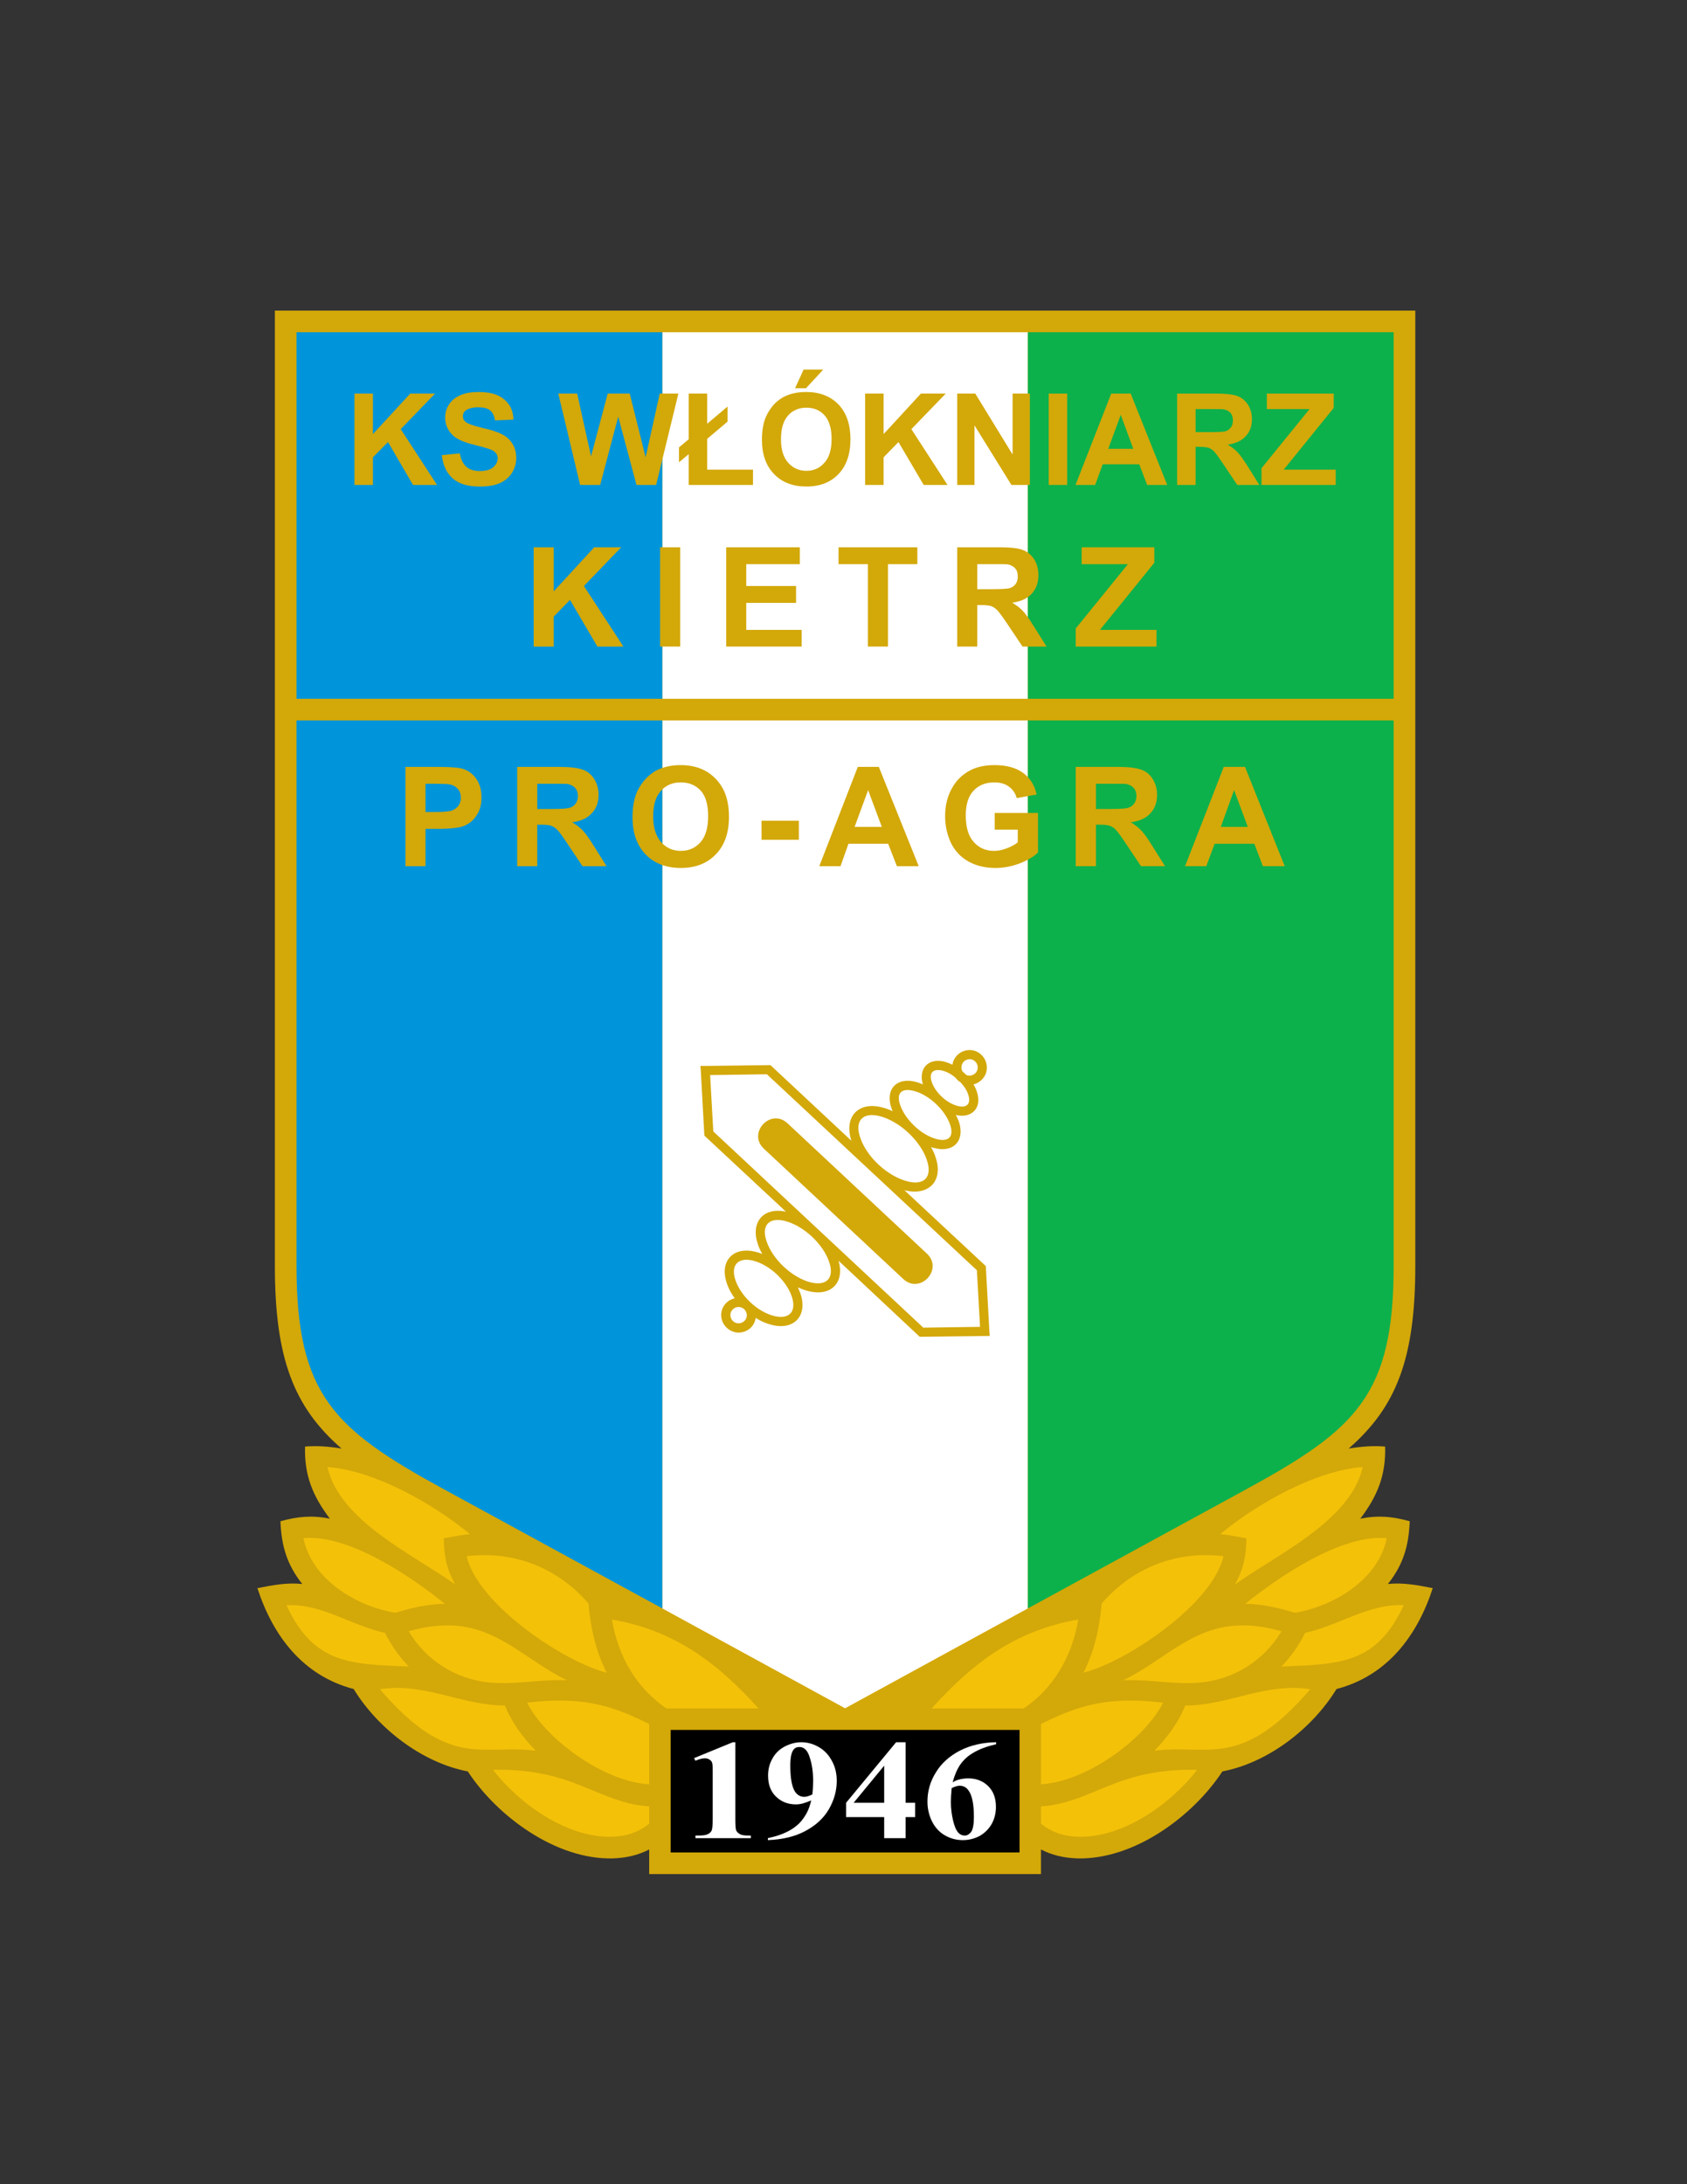 <?xml version="1.0" encoding="iso-8859-1"?>
<!-- Generator: Adobe Illustrator 24.0.1, SVG Export Plug-In . SVG Version: 6.00 Build 0)  -->
<svg version="1.1" id="Layer_1" xmlns="http://www.w3.org/2000/svg" xmlns:xlink="http://www.w3.org/1999/xlink" x="0px" y="0px"
	 viewBox="0 0 612 792" style="enable-background:new 0 0 612 792;" xml:space="preserve">
<rect x="0" y="0" width="612" height="792" fill="#333333" stroke="none"/>
<path style="fill:#D3A809;" d="M513.432,112.624v346.392c0,33.48-6.84,51.192-24.192,66.24c4.752-0.792,9.216-1.08,13.248-0.72
	c0.288,10.368-2.736,17.856-9,26.136c6.552-1.296,11.664-0.792,17.928,0.936c-0.36,8.856-2.304,15.696-7.92,22.752
	c5.616-0.576,10.8,0.432,16.272,1.512c-5.616,17.28-16.488,31.752-34.92,36.576c-8.712,14.256-24.768,26.712-41.4,29.88
	c-10.728,16.344-32.04,32.04-52.56,31.536c-4.968-0.144-9.36-1.224-13.248-3.24v8.928H235.512v-8.928
	c-3.888,2.016-8.28,3.096-13.248,3.24c-20.52,0.504-41.832-15.192-52.56-31.536c-16.632-3.168-32.688-15.624-41.4-29.88
	c-18.432-4.824-29.304-19.296-34.92-36.576c5.472-1.08,10.656-2.088,16.272-1.512c-5.616-7.056-7.56-13.896-7.92-22.752
	c6.264-1.728,11.376-2.232,17.928-0.936c-6.264-8.28-9.288-15.768-9-26.136c4.032-0.36,8.496-0.072,13.248,0.72
	c-17.352-15.048-24.192-32.76-24.192-66.24V112.624H513.432z"/>
<rect x="240.264" y="120.472" style="fill:#FFFFFF;" width="132.624" height="132.912"/>
<polygon style="fill:#FFFFFF;" points="240.264,583.216 306.576,619.432 372.888,583.216 372.888,261.232 240.264,261.232 "/>
<rect x="107.568" y="120.472" style="fill:#0095DA;" width="132.696" height="132.912"/>
<rect x="372.888" y="120.472" style="fill:#0DB14B;" width="132.696" height="132.912"/>
<path style="fill:#0DB14B;" d="M372.888,583.216l79.488-43.344c39.672-21.672,53.208-34.128,53.208-80.856V261.232H372.888V583.216z
	"/>
<path style="fill:#0095DA;" d="M107.568,261.232v197.784c0,46.728,13.536,59.184,53.208,80.856l79.488,43.344V261.232H107.568z"/>
<g>
	<path style="fill:#D3A809;" d="M359.064,484.432h-1.728l-23.688,0.288L304.2,457.144c2.304,7.92-2.736,13.104-10.944,11.016
		c-1.224-0.288-2.52-0.792-3.816-1.368c0.432,0.936,0.792,1.8,1.08,2.664c2.376,7.632-2.448,12.888-10.296,11.016
		c-1.944-0.432-4.032-1.296-6.048-2.592c-0.216,1.224-0.72,2.376-1.584,3.312c-1.224,1.296-2.808,1.944-4.392,2.016
		c-5.472,0.144-8.784-6.408-4.896-10.584c0.936-1.008,2.016-1.584,3.24-1.872c-1.44-1.944-2.448-3.96-3.024-5.904
		c-2.376-7.632,2.448-12.816,10.296-11.016c0.864,0.216,1.8,0.504,2.736,0.864c-0.72-1.224-1.296-2.448-1.656-3.672
		c-2.664-7.992,2.16-13.392,10.224-11.664l-29.592-27.576l-1.296-23.544l-0.144-1.728h1.728l23.688-0.288l29.376,27.432
		c-2.808-8.568,2.376-14.4,11.16-12.096c1.224,0.288,2.52,0.792,3.816,1.368c-0.144-0.36-0.288-0.648-0.432-1.008
		c-2.448-6.912,1.872-11.52,9-9.576c0.792,0.216,1.584,0.504,2.376,0.864c-1.728-5.688,1.944-9.648,7.704-8.28
		c1.008,0.288,2.016,0.648,3.024,1.152c0.144-1.224,0.72-2.376,1.584-3.312c1.224-1.296,2.808-1.944,4.392-2.016
		c5.4-0.216,8.712,6.408,4.824,10.584c-0.864,0.936-2.016,1.584-3.168,1.872c0.576,0.936,1.008,1.944,1.296,2.88
		c1.8,5.616-1.872,9.576-7.704,8.208c0.432,0.792,0.792,1.584,1.08,2.304c2.376,6.984-1.944,11.592-9,9.648
		c-0.36-0.072-0.72-0.216-1.08-0.288c0.72,1.224,1.296,2.448,1.656,3.672c2.952,8.64-2.592,14.184-11.304,11.952l29.52,27.504
		l1.296,23.616L359.064,484.432z"/>
	<polygon style="fill:#FFFFFF;" points="355.536,481.12 354.384,460.6 278.208,389.536 257.616,389.824 258.768,410.272 
		334.944,481.408 	"/>
	<path style="fill:#D3A809;" d="M285.696,407.32l50.544,47.232c6.12,5.688-2.448,14.904-8.568,9.216l-50.544-47.232
		C271.008,410.848,279.576,401.632,285.696,407.32z"/>
	<path style="fill:#FFFFFF;" d="M349.128,388.456c0.504,0.432,0.936,0.864,1.368,1.296c0.432,0.216,0.864,0.288,1.368,0.288
		c0.72-0.072,1.512-0.36,2.016-0.936c1.872-2.016,0.288-5.112-2.232-5.04c-0.792,0.072-1.512,0.36-2.088,0.936
		C348.696,386.008,348.552,387.376,349.128,388.456z"/>
	<path style="fill:#FFFFFF;" d="M337.968,392.2c1.224,3.888,5.544,7.92,9.576,8.856c3.24,0.792,4.752-0.864,3.744-4.032
		c-0.432-1.44-1.44-3.096-2.88-4.608c-0.72-0.432-1.296-1.008-1.8-1.656c-1.584-1.368-3.312-2.232-4.896-2.592
		C338.472,387.448,336.96,389.032,337.968,392.2z"/>
	<path style="fill:#FFFFFF;" d="M326.592,400.768c1.872,5.328,7.632,10.8,13.104,12.24c4.464,1.224,6.48-0.864,4.968-5.256
		c-1.872-5.328-7.704-10.8-13.104-12.168C327.024,394.36,325.008,396.448,326.592,400.768z"/>
	<path style="fill:#FFFFFF;" d="M312.048,412.432c2.304,7.056,9.864,14.04,17.064,15.912c6.192,1.656,9.216-1.584,7.128-7.704
		c-2.304-6.984-9.864-14.04-17.064-15.912C312.984,403.144,309.96,406.384,312.048,412.432z"/>
	<path style="fill:#FFFFFF;" d="M278.064,450.016c2.16,6.624,9.288,13.248,15.984,14.976c5.832,1.44,8.712-1.584,6.768-7.344
		c-2.16-6.552-9.288-13.176-15.984-14.904C279,441.232,276.12,444.328,278.064,450.016z"/>
	<path style="fill:#FFFFFF;" d="M266.688,463.84c1.872,6.048,8.208,11.952,14.328,13.392c5.256,1.224,7.92-1.584,6.336-6.768
		c-1.872-5.976-8.208-11.952-14.328-13.392C267.768,455.848,265.104,458.728,266.688,463.84z"/>
	<path style="fill:#FFFFFF;" d="M265.752,474.856c-1.8,1.944-0.288,5.112,2.304,4.968c0.72,0,1.512-0.288,2.088-0.936
		c1.8-1.944,0.288-5.04-2.304-4.968C267.048,473.92,266.328,474.28,265.752,474.856z"/>
</g>
<rect x="243.288" y="627.28" width="126.576" height="44.424"/>
<g>
	<polygon style="fill:#D3A809;" points="128.592,175.84 128.592,142.72 135.288,142.72 135.288,157.408 148.824,142.72 
		157.824,142.72 145.368,155.608 158.544,175.84 149.832,175.84 140.76,160.288 135.288,165.832 135.288,175.84 	"/>
	<path style="fill:#D3A809;" d="M160.272,165.04l6.552-0.648c0.36,2.232,1.152,3.816,2.376,4.896
		c1.152,1.008,2.808,1.512,4.824,1.512c2.16,0,3.816-0.432,4.896-1.368c1.08-0.936,1.656-2.016,1.656-3.24
		c0-0.792-0.288-1.44-0.72-1.944c-0.432-0.576-1.224-1.08-2.376-1.44c-0.792-0.288-2.592-0.792-5.4-1.512
		c-3.6-0.864-6.12-1.944-7.56-3.24c-2.016-1.8-3.024-4.032-3.024-6.696c0-1.656,0.432-3.24,1.44-4.752
		c0.936-1.44,2.304-2.592,4.104-3.312c1.8-0.792,3.96-1.152,6.552-1.152c4.176,0,7.272,0.864,9.36,2.736
		c2.16,1.8,3.24,4.248,3.312,7.272l-6.696,0.288c-0.216-1.656-0.864-2.88-1.8-3.672c-0.936-0.72-2.376-1.08-4.248-1.08
		c-1.944,0-3.456,0.36-4.608,1.152c-0.648,0.504-1.008,1.224-1.008,2.088c0,0.792,0.288,1.44,0.936,2.016
		c0.864,0.72,2.952,1.44,6.192,2.232c3.24,0.72,5.688,1.512,7.2,2.376c1.584,0.792,2.808,1.944,3.672,3.384
		c0.936,1.44,1.368,3.168,1.368,5.256c0,1.872-0.576,3.672-1.584,5.328c-1.08,1.656-2.592,2.88-4.536,3.744
		c-1.872,0.792-4.32,1.152-7.2,1.152c-4.176,0-7.416-0.936-9.648-2.88C162.072,171.592,160.704,168.784,160.272,165.04z"/>
	<polygon style="fill:#D3A809;" points="210.456,175.84 202.536,142.72 209.376,142.72 214.416,165.472 220.464,142.72 
		228.456,142.72 234.216,165.832 239.328,142.72 246.096,142.72 238.032,175.84 230.904,175.84 224.28,151.072 217.728,175.84 	"/>
	<polygon style="fill:#D3A809;" points="249.84,159.28 249.84,142.72 256.536,142.72 256.536,153.664 263.952,147.4 
		263.952,152.872 256.536,159.136 256.536,170.296 273.168,170.296 273.168,175.84 249.84,175.84 249.84,164.68 246.312,167.632 
		246.312,162.232 	"/>
	<polygon style="fill:#D3A809;" points="288.432,140.776 291.528,134.008 298.656,134.008 292.392,140.776 	"/>
	<path style="fill:#D3A809;" d="M283.32,159.28c0,3.744,0.864,6.552,2.592,8.496c1.728,1.944,3.96,2.952,6.624,2.952
		c2.664,0,4.896-1.008,6.552-2.952c1.728-1.872,2.592-4.752,2.592-8.64c0-3.744-0.864-6.624-2.52-8.496
		c-1.656-1.872-3.888-2.808-6.624-2.808c-2.736,0-4.968,0.936-6.696,2.88C284.184,152.584,283.32,155.464,283.32,159.28
		L283.32,159.28z M276.408,159.496c0-3.384,0.504-6.264,1.512-8.496c0.792-1.728,1.8-3.24,3.096-4.608
		c1.296-1.296,2.736-2.304,4.32-2.952c2.088-0.864,4.464-1.296,7.128-1.296c4.896,0,8.784,1.512,11.736,4.536
		c2.88,3.024,4.32,7.272,4.32,12.6c0,5.4-1.44,9.576-4.32,12.6c-2.88,3.024-6.768,4.536-11.664,4.536s-8.856-1.512-11.736-4.536
		C277.92,168.928,276.408,164.752,276.408,159.496z"/>
	<polygon style="fill:#D3A809;" points="313.848,175.84 313.848,142.72 320.544,142.72 320.544,157.408 334.08,142.72 
		343.08,142.72 330.624,155.608 343.728,175.84 335.088,175.84 325.944,160.288 320.544,165.832 320.544,175.84 	"/>
	<polygon style="fill:#D3A809;" points="347.256,175.84 347.256,142.72 353.808,142.72 367.344,164.824 367.344,142.72 
		373.608,142.72 373.608,175.84 366.912,175.84 353.52,154.24 353.52,175.84 	"/>
	<rect x="380.448" y="142.72" style="fill:#D3A809;" width="6.696" height="33.12"/>
	<path style="fill:#D3A809;" d="M423.432,175.84h-7.272l-2.88-7.488h-13.248l-2.736,7.488h-7.128l12.96-33.12h7.056L423.432,175.84
		L423.432,175.84z M411.12,162.736l-4.536-12.312l-4.536,12.312H411.12z"/>
	<path style="fill:#D3A809;" d="M427.032,175.84v-33.12h14.112c3.528,0,6.12,0.288,7.704,0.864c1.584,0.576,2.88,1.656,3.888,3.168
		c0.936,1.512,1.44,3.24,1.44,5.256c0,2.448-0.72,4.536-2.232,6.12c-1.44,1.656-3.6,2.664-6.552,3.096
		c1.44,0.864,2.664,1.8,3.6,2.808c0.936,1.008,2.232,2.808,3.816,5.328l4.032,6.48h-7.992l-4.824-7.2
		c-1.728-2.592-2.88-4.176-3.528-4.896c-0.648-0.648-1.296-1.08-2.016-1.368c-0.72-0.216-1.872-0.36-3.384-0.36h-1.368v13.824
		H427.032L427.032,175.84z M433.728,156.688h4.968c3.168,0,5.184-0.072,6.048-0.36c0.792-0.288,1.368-0.792,1.872-1.44
		c0.432-0.648,0.648-1.44,0.648-2.448c0-1.152-0.288-2.016-0.864-2.736c-0.648-0.648-1.44-1.08-2.52-1.296
		c-0.576-0.072-2.232-0.072-4.896-0.072h-5.256V156.688z"/>
	<polygon style="fill:#D3A809;" points="457.632,175.84 457.632,169.792 475.056,148.336 459.576,148.336 459.576,142.72 
		483.84,142.72 483.84,147.904 465.696,170.296 484.56,170.296 484.56,175.84 	"/>
</g>
<g>
	<polygon style="fill:#D3A809;" points="193.608,234.448 193.608,198.448 200.88,198.448 200.88,214.432 215.568,198.448 
		225.36,198.448 211.824,212.488 226.152,234.448 216.72,234.448 206.784,217.528 200.88,223.576 200.88,234.448 	"/>
	<rect x="239.472" y="198.448" style="fill:#D3A809;" width="7.272" height="36"/>
	<polygon style="fill:#D3A809;" points="263.448,234.448 263.448,198.448 290.16,198.448 290.16,204.568 270.72,204.568 
		270.72,212.488 288.792,212.488 288.792,218.608 270.72,218.608 270.72,228.4 290.808,228.4 290.808,234.448 	"/>
	<polygon style="fill:#D3A809;" points="314.856,234.448 314.856,204.568 304.2,204.568 304.2,198.448 332.784,198.448 
		332.784,204.568 322.128,204.568 322.128,234.448 	"/>
	<path style="fill:#D3A809;" d="M347.256,234.448v-36h15.336c3.816,0,6.624,0.288,8.352,0.936c1.8,0.648,3.168,1.8,4.248,3.456
		c1.008,1.656,1.512,3.6,1.512,5.688c0,2.736-0.792,4.968-2.376,6.696c-1.584,1.8-3.96,2.88-7.128,3.312
		c1.584,0.936,2.88,1.944,3.888,3.024c1.08,1.152,2.448,3.096,4.176,5.904l4.392,6.984h-8.712l-5.256-7.848
		c-1.872-2.808-3.168-4.536-3.816-5.256c-0.72-0.72-1.44-1.224-2.16-1.512c-0.792-0.288-2.016-0.432-3.672-0.432h-1.512v15.048
		H347.256L347.256,234.448z M354.528,213.64h5.4c3.456,0,5.688-0.144,6.552-0.432c0.864-0.288,1.512-0.792,2.016-1.512
		c0.504-0.72,0.72-1.585,0.72-2.664c0-1.224-0.288-2.232-0.936-2.952c-0.648-0.72-1.584-1.224-2.736-1.44
		c-0.576-0.072-2.376-0.072-5.328-0.072h-5.688V213.64z"/>
	<polygon style="fill:#D3A809;" points="390.24,234.448 390.24,227.896 409.176,204.568 392.4,204.568 392.4,198.448 
		418.752,198.448 418.752,204.064 399.024,228.4 419.544,228.4 419.544,234.448 	"/>
</g>
<g>
	<path style="fill:#D3A809;" d="M147.096,314.08v-36h11.664c4.392,0,7.272,0.216,8.64,0.576c2.088,0.504,3.816,1.656,5.184,3.456
		c1.368,1.872,2.088,4.176,2.088,7.056c0,2.232-0.432,4.032-1.224,5.544c-0.792,1.512-1.8,2.736-3.024,3.6
		c-1.224,0.864-2.52,1.44-3.816,1.656c-1.728,0.36-4.248,0.576-7.488,0.576h-4.752v13.536H147.096L147.096,314.08z M154.368,284.2
		v10.224h3.96c2.88,0,4.824-0.216,5.76-0.576c0.936-0.36,1.728-1.008,2.304-1.8c0.504-0.792,0.792-1.728,0.792-2.808
		c0-1.296-0.36-2.376-1.152-3.24c-0.792-0.864-1.728-1.368-2.952-1.584c-0.864-0.144-2.592-0.216-5.184-0.216H154.368z"/>
	<path style="fill:#D3A809;" d="M187.632,314.08v-36h15.336c3.888,0,6.624,0.36,8.424,1.008c1.728,0.576,3.096,1.728,4.176,3.384
		c1.008,1.656,1.584,3.6,1.584,5.688c0,2.736-0.792,4.968-2.448,6.696c-1.584,1.8-3.96,2.88-7.128,3.312
		c1.584,0.936,2.88,1.944,3.96,3.096c1.008,1.079,2.376,3.024,4.104,5.832l4.392,6.984h-8.712l-5.256-7.848
		c-1.872-2.808-3.096-4.536-3.816-5.256c-0.648-0.72-1.44-1.224-2.16-1.512c-0.792-0.288-2.016-0.432-3.672-0.432h-1.512v15.048
		H187.632L187.632,314.08z M194.904,293.344h5.4c3.528,0,5.688-0.143,6.552-0.504c0.864-0.288,1.512-0.792,2.016-1.512
		c0.504-0.72,0.792-1.584,0.792-2.664c0-1.224-0.36-2.232-1.008-2.952c-0.648-0.72-1.584-1.224-2.736-1.44
		c-0.576-0.072-2.376-0.072-5.328-0.072h-5.688V293.344z"/>
	<path style="fill:#D3A809;" d="M229.464,296.296c0-3.672,0.576-6.768,1.656-9.216c0.864-1.872,1.944-3.456,3.384-4.968
		c1.44-1.44,2.952-2.52,4.68-3.24c2.232-0.936,4.824-1.44,7.704-1.44c5.328,0,9.576,1.656,12.744,4.968
		c3.24,3.312,4.824,7.848,4.824,13.752c0,5.832-1.584,10.368-4.752,13.608c-3.168,3.313-7.416,4.968-12.672,4.968
		c-5.4,0-9.648-1.656-12.816-4.896C231.048,306.52,229.464,302.056,229.464,296.296L229.464,296.296z M236.952,296.08
		c0,4.032,1.008,7.128,2.88,9.288c1.872,2.088,4.248,3.168,7.128,3.168c2.952,0,5.328-1.08,7.2-3.168
		c1.8-2.088,2.736-5.256,2.736-9.432c0-4.104-0.864-7.2-2.664-9.216c-1.872-2.016-4.248-3.024-7.272-3.024
		c-2.952,0-5.4,1.008-7.2,3.096C237.888,288.808,236.952,291.904,236.952,296.08z"/>
	<rect x="276.264" y="297.592" style="fill:#D3A809;" width="13.536" height="6.912"/>
	<path style="fill:#D3A809;" d="M333.288,314.08h-7.92l-3.168-8.136h-14.4l-2.88,8.136h-7.704l13.968-36h7.632L333.288,314.08
		L333.288,314.08z M319.896,299.824l-4.968-13.32l-4.896,13.32H319.896z"/>
	<path style="fill:#D3A809;" d="M360.864,300.832v-6.048h15.696v14.328c-1.512,1.512-3.744,2.808-6.624,3.961
		c-2.88,1.08-5.832,1.656-8.784,1.656c-3.744,0-7.056-0.792-9.864-2.376c-2.808-1.584-4.896-3.816-6.336-6.768
		c-1.368-2.952-2.088-6.192-2.088-9.648c0-3.744,0.792-7.056,2.376-9.936c1.584-2.952,3.816-5.184,6.912-6.768
		c2.304-1.152,5.184-1.8,8.568-1.8c4.536,0,7.992,1.008,10.512,2.88c2.52,1.872,4.104,4.464,4.824,7.776l-7.2,1.296
		c-0.504-1.728-1.44-3.168-2.88-4.176c-1.368-1.008-3.096-1.512-5.256-1.512c-3.168,0-5.688,1.008-7.56,3.024
		c-1.872,2.016-2.808,4.968-2.808,8.928c0,4.32,0.936,7.488,2.88,9.648c1.872,2.16,4.392,3.24,7.416,3.24
		c1.584,0,3.096-0.36,4.608-0.936c1.512-0.576,2.88-1.296,3.96-2.16v-4.608H360.864z"/>
	<path style="fill:#D3A809;" d="M390.24,314.08v-36h15.336c3.888,0,6.624,0.36,8.424,1.008c1.728,0.576,3.096,1.728,4.176,3.384
		c1.008,1.656,1.584,3.6,1.584,5.688c0,2.736-0.792,4.968-2.376,6.696c-1.584,1.8-4.032,2.88-7.128,3.312
		c1.512,0.936,2.808,1.944,3.888,3.096c1.008,1.079,2.376,3.024,4.104,5.832l4.392,6.984h-8.712l-5.256-7.848
		c-1.872-2.808-3.096-4.536-3.816-5.256c-0.648-0.72-1.368-1.224-2.16-1.512c-0.792-0.288-2.016-0.432-3.672-0.432h-1.44v15.048
		H390.24L390.24,314.08z M397.584,293.344h5.328c3.528,0,5.688-0.143,6.552-0.504c0.864-0.288,1.512-0.792,2.016-1.512
		c0.504-0.72,0.792-1.584,0.792-2.664c0-1.224-0.36-2.232-1.008-2.952c-0.648-0.72-1.584-1.224-2.736-1.44
		c-0.576-0.072-2.376-0.072-5.328-0.072h-5.616V293.344z"/>
	<path style="fill:#D3A809;" d="M466.056,314.08h-7.921l-3.096-8.136h-14.4l-3.024,8.136h-7.704l14.04-36h7.704L466.056,314.08
		L466.056,314.08z M452.664,299.824l-4.968-13.32l-4.824,13.32H452.664z"/>
</g>
<g>
	<path style="fill:#FFFFFF;" d="M266.76,631.744v27.864c0,2.088,0.072,3.456,0.288,4.032c0.216,0.576,0.648,1.008,1.296,1.368
		c0.648,0.432,1.728,0.576,3.168,0.576h0.864v0.936h-20.088v-0.936h1.008c1.656,0,2.808-0.144,3.456-0.504
		c0.72-0.288,1.152-0.792,1.44-1.368c0.216-0.576,0.36-1.944,0.36-4.104v-17.64c0-1.584-0.072-2.52-0.288-2.952
		c-0.144-0.36-0.432-0.72-0.936-1.008c-0.432-0.288-0.936-0.432-1.584-0.432c-0.936,0-2.088,0.288-3.456,0.864l-0.504-0.936
		l14.04-5.76H266.76z"/>
	<path style="fill:#FFFFFF;" d="M278.568,667.24v-0.72c3.096-0.648,5.76-1.584,7.92-2.808c2.16-1.224,3.888-2.736,5.112-4.608
		c1.296-1.8,2.16-3.888,2.664-6.264c-1.152,0.504-2.16,0.864-2.952,1.08c-0.792,0.216-1.656,0.36-2.592,0.36
		c-2.88,0-5.256-0.936-7.2-2.808c-1.944-1.872-2.88-4.392-2.88-7.632c0-2.232,0.504-4.32,1.584-6.192
		c1.008-1.872,2.52-3.312,4.392-4.32c1.944-1.008,3.96-1.584,6.048-1.584c2.232,0,4.32,0.576,6.336,1.728
		c2.016,1.152,3.6,2.808,4.752,4.968c1.224,2.16,1.8,4.608,1.8,7.344c0,3.6-1.008,7.056-2.88,10.296
		c-1.944,3.312-4.824,5.904-8.64,7.92C288.216,666.016,283.752,667.024,278.568,667.24L278.568,667.24z M294.696,650.68
		c0.216-1.872,0.288-3.528,0.288-4.896c0-3.096-0.36-5.904-1.224-8.496c-0.432-1.512-1.08-2.592-1.944-3.24
		c-0.504-0.36-1.08-0.576-1.872-0.576c-0.936,0-1.656,0.36-2.16,1.08c-0.72,1.008-1.08,2.88-1.08,5.688
		c0,4.608,0.576,7.776,1.8,9.576c0.864,1.152,1.944,1.728,3.312,1.728C292.536,651.544,293.472,651.256,294.696,650.68z"/>
	<path style="fill:#FFFFFF;" d="M306.936,653.704l18.144-21.96h3.456v21.96h3.456v5.184h-3.456v7.632h-7.776v-7.632h-13.824V653.704
		L306.936,653.704z M309.672,653.704h11.088V640.24L309.672,653.704z"/>
	<path style="fill:#FFFFFF;" d="M361.368,631.744v0.72c-3.384,0.792-6.12,1.8-8.136,3.024c-2.088,1.152-3.672,2.664-4.896,4.392
		c-1.152,1.728-2.088,3.888-2.736,6.408c0.792-0.504,1.512-0.792,2.016-0.936c1.224-0.36,2.448-0.504,3.672-0.504
		c2.88,0,5.256,0.936,7.128,2.736c1.944,1.872,2.88,4.392,2.88,7.632c0,2.232-0.504,4.248-1.512,6.12
		c-1.08,1.872-2.52,3.312-4.392,4.392c-1.944,1.008-3.96,1.512-6.12,1.512c-2.304,0-4.464-0.576-6.48-1.728
		c-2.016-1.152-3.528-2.808-4.68-5.04c-1.08-2.232-1.656-4.608-1.656-7.2c0-3.816,1.008-7.344,3.096-10.656
		c2.016-3.312,4.968-5.904,8.712-7.848C352.08,632.824,356.472,631.816,361.368,631.744L361.368,631.744z M345.24,648.376
		c-0.216,2.304-0.288,3.96-0.288,5.04c0,2.304,0.288,4.536,0.792,6.696c0.504,2.16,1.152,3.672,2.016,4.536
		c0.648,0.648,1.368,0.936,2.232,0.936c0.864,0,1.584-0.432,2.304-1.296c0.648-0.936,1.008-2.736,1.008-5.472
		c0-4.608-0.648-7.848-1.944-9.576c-0.792-1.152-1.872-1.728-3.24-1.728C347.4,647.512,346.392,647.8,345.24,648.376z"/>
</g>
<path style="fill:#F3C108;" d="M469.728,584.8c-5.904-1.8-11.808-3.168-18-3.24c12.24-9.864,34.776-25.272,51.336-23.832
	C500.112,572.776,483.768,582.496,469.728,584.8L469.728,584.8z M464.832,604.312c21.168-0.936,34.344-0.72,44.424-22.248
	c-12.672-0.72-23.616,7.416-35.784,10.008C471.096,596.824,468.144,600.928,464.832,604.312L464.832,604.312z M407.448,609.28
	c14.4-6.912,24.624-19.152,41.616-19.872c5.4-0.288,10.584,0.648,15.84,2.088c-6.336,10.584-17.136,17.424-29.232,18.576
	C426.384,611.008,417.312,608.848,407.448,609.28L407.448,609.28z M418.752,634.84c19.368-2.52,31.32,7.128,56.592-22.32
	c-16.344-2.52-29.664,5.904-45.36,5.904C427.68,624.184,423.72,629.8,418.752,634.84L418.752,634.84z M393.048,606.544
	c15.552-3.96,46.728-24.696,50.832-42.264c-17.136-2.088-32.976,4.176-44.208,17.136C398.88,590.272,397.08,598.552,393.048,606.544
	L393.048,606.544z M377.64,655c10.872-0.576,19.872-6.12,30.312-9.576c8.496-2.808,17.424-3.96,26.352-3.672
	c-9.576,12.384-26.784,24.696-43.2,24.264c-5.256-0.144-9.792-1.728-13.464-4.752V655L377.64,655z M377.64,625.12
	c2.16-1.08,4.32-2.088,6.48-3.024c9.648-4.176,20.376-6.912,37.8-4.68c-6.048,12.312-26.856,28.512-44.28,29.592V625.12
	L377.64,625.12z M337.968,619.504h33.408c10.152-6.912,17.352-17.856,19.8-32.256C368.064,591.208,352.584,603.304,337.968,619.504
	L337.968,619.504z M143.424,584.8c5.904-1.8,11.808-3.168,18-3.24c-12.24-9.864-34.776-25.272-51.336-23.832
	C113.04,572.776,129.384,582.496,143.424,584.8L143.424,584.8z M148.32,604.312c-21.168-0.936-34.344-0.72-44.424-22.248
	c12.672-0.72,23.616,7.416,35.784,10.008C142.056,596.824,145.008,600.928,148.32,604.312L148.32,604.312z M205.704,609.28
	c-14.4-6.912-24.624-19.152-41.616-19.872c-5.4-0.288-10.584,0.648-15.84,2.088c6.336,10.584,17.136,17.424,29.232,18.576
	C186.768,611.008,195.84,608.848,205.704,609.28L205.704,609.28z M194.4,634.84c-19.368-2.52-31.32,7.128-56.592-22.32
	c16.344-2.52,29.664,5.904,45.36,5.904C185.472,624.184,189.432,629.8,194.4,634.84L194.4,634.84z M220.104,606.544
	c-15.552-3.96-46.728-24.696-50.832-42.264c17.136-2.088,32.976,4.176,44.208,17.136
	C214.272,590.272,216.072,598.552,220.104,606.544L220.104,606.544z M235.512,647.008V625.12c-2.16-1.08-4.32-2.088-6.48-3.024
	c-9.648-4.176-20.376-6.912-37.8-4.68C197.28,629.728,218.088,645.928,235.512,647.008L235.512,647.008z M235.512,661.264V655
	c-10.872-0.576-19.872-6.12-30.312-9.576c-8.496-2.808-17.424-3.96-26.352-3.672c9.576,12.384,26.784,24.696,43.2,24.264
	C227.304,665.872,231.84,664.288,235.512,661.264L235.512,661.264z M118.8,531.952c16.992,1.224,38.448,13.32,51.696,24.336
	c-3.24,0.288-6.336,0.936-9.504,1.512c0.072,6.336,1.008,11.088,4.176,16.776C150.552,563.992,123.192,551.68,118.8,531.952
	L118.8,531.952z M442.656,556.288c3.24,0.288,6.336,0.936,9.504,1.512c-0.072,6.336-1.008,11.088-4.176,16.776
	c14.616-10.584,41.976-22.896,46.368-42.624C477.36,533.176,455.904,545.272,442.656,556.288L442.656,556.288z M241.776,619.504
	c-10.152-6.912-17.352-17.856-19.8-32.256c23.112,3.96,38.592,16.056,53.208,32.256H241.776z"/>
</svg>
